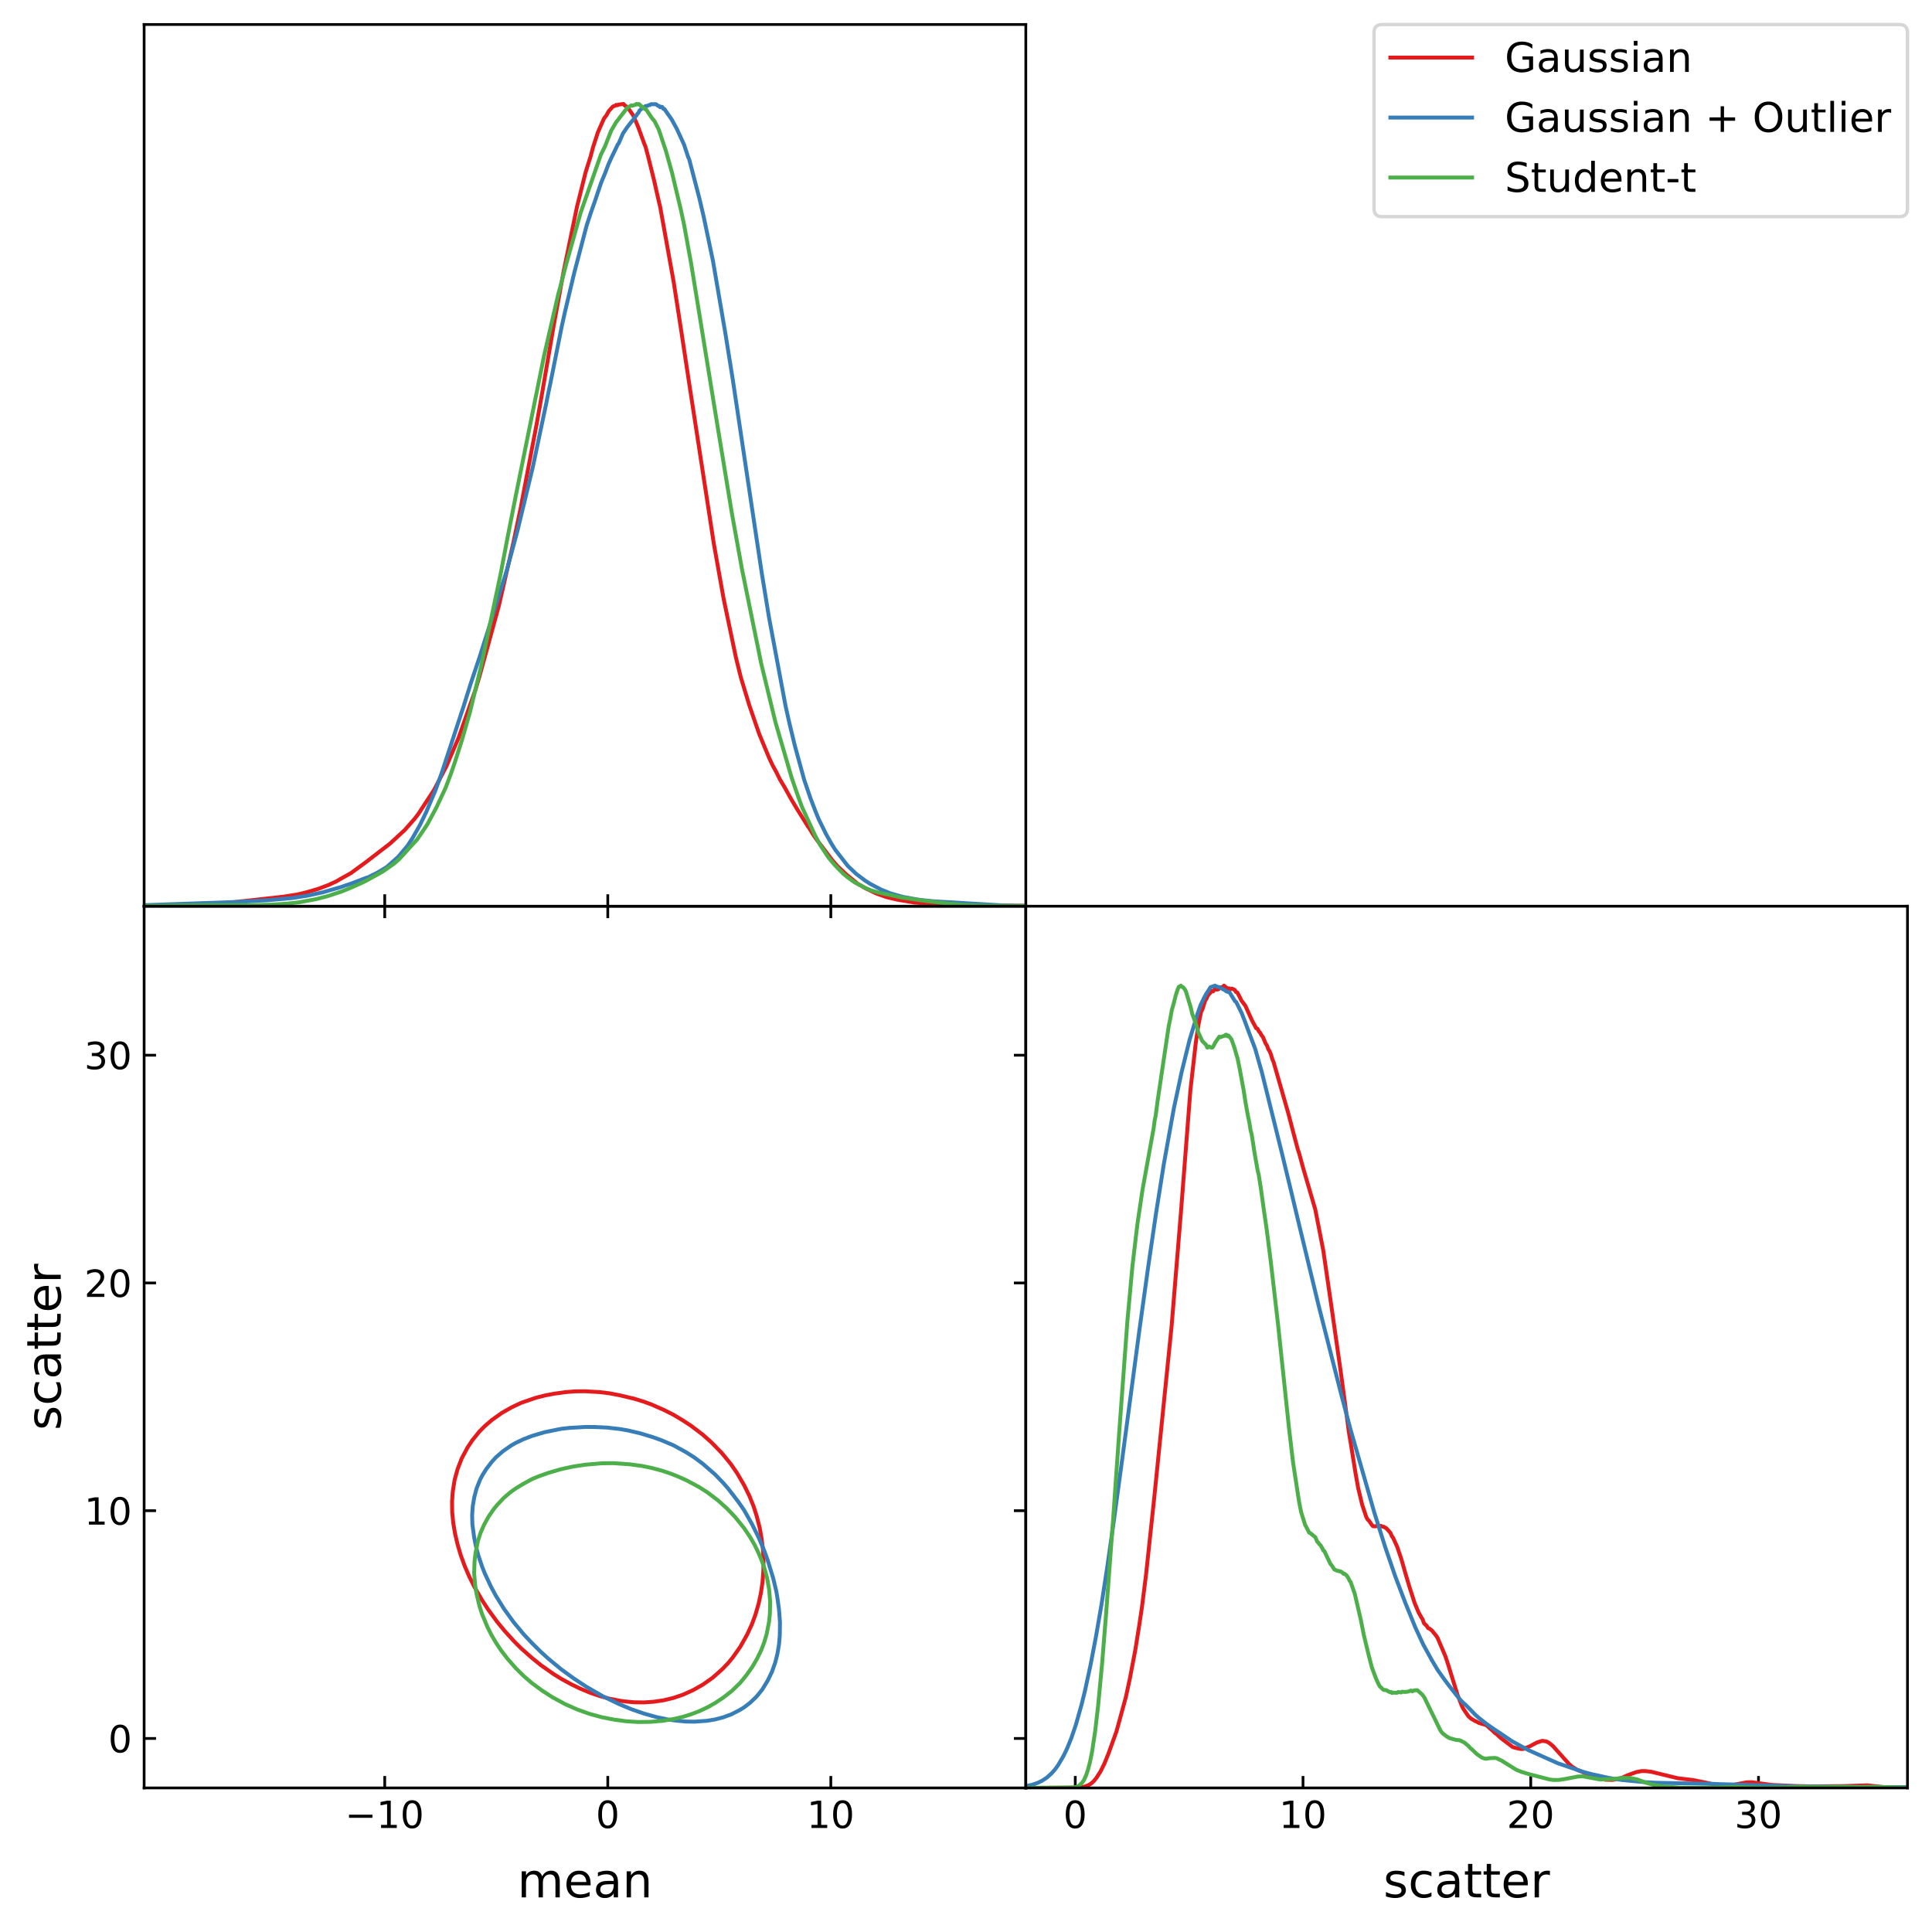 <?xml version="1.0" encoding="utf-8" standalone="no"?>
<!DOCTYPE svg PUBLIC "-//W3C//DTD SVG 1.1//EN"
  "http://www.w3.org/Graphics/SVG/1.1/DTD/svg11.dtd">
<!-- Created with matplotlib (https://matplotlib.org/) -->
<svg height="567.357pt" version="1.1" viewBox="0 0 567.419 567.357" width="567.419pt" xmlns="http://www.w3.org/2000/svg" xmlns:xlink="http://www.w3.org/1999/xlink">
 <defs>
  <style type="text/css">*{stroke-linecap:butt;stroke-linejoin:round;}</style>
 </defs>
 <g id="figure_1">
  <g id="patch_1">
   <path d="M 0 567.357 
L 567.419 567.357 
L 567.419 0 
L 0 0 
z
" style="fill:#ffffff;"/>
  </g>
  <g id="axes_1">
   <g id="patch_2">
    <path d="M 42.329 525.1 
L 301.274 525.1 
L 301.274 266.15 
L 42.329 266.15 
z
" style="fill:#ffffff;"/>
   </g>
   <g id="matplotlib.axis_1">
    <g id="xtick_1">
     <g id="line2d_1">
      <defs>
       <path d="M 0 0 
L 0 -3.5 
" id="m0a0f0f2789" style="stroke:#000000;stroke-width:0.8;"/>
      </defs>
      <g>
       <use style="stroke:#000000;stroke-width:0.8;" x="112.996" xlink:href="#m0a0f0f2789" y="525.1"/>
      </g>
     </g>
     <g id="line2d_2">
      <defs>
       <path d="M 0 0 
L 0 3.5 
" id="mfc42f774b7" style="stroke:#000000;stroke-width:0.8;"/>
      </defs>
      <g>
       <use style="stroke:#000000;stroke-width:0.8;" x="112.996" xlink:href="#mfc42f774b7" y="266.15"/>
      </g>
     </g>
     <g id="text_1">
      <!-- $\mathdefault{−10}$ -->
      <g transform="translate(101.336 536.958)scale(0.11 -0.11)">
       <defs>
        <path d="M 10.594 35.5 
L 73.188 35.5 
L 73.188 27.203 
L 10.594 27.203 
z
" id="DejaVuSans-8722"/>
        <path d="M 12.406 8.297 
L 28.516 8.297 
L 28.516 63.922 
L 10.984 60.406 
L 10.984 69.391 
L 28.422 72.906 
L 38.281 72.906 
L 38.281 8.297 
L 54.391 8.297 
L 54.391 0 
L 12.406 0 
z
" id="DejaVuSans-49"/>
        <path d="M 31.781 66.406 
Q 24.172 66.406 20.328 58.906 
Q 16.5 51.422 16.5 36.375 
Q 16.5 21.391 20.328 13.891 
Q 24.172 6.391 31.781 6.391 
Q 39.453 6.391 43.281 13.891 
Q 47.125 21.391 47.125 36.375 
Q 47.125 51.422 43.281 58.906 
Q 39.453 66.406 31.781 66.406 
z
M 31.781 74.219 
Q 44.047 74.219 50.516 64.516 
Q 56.984 54.828 56.984 36.375 
Q 56.984 17.969 50.516 8.266 
Q 44.047 -1.422 31.781 -1.422 
Q 19.531 -1.422 13.062 8.266 
Q 6.594 17.969 6.594 36.375 
Q 6.594 54.828 13.062 64.516 
Q 19.531 74.219 31.781 74.219 
z
" id="DejaVuSans-48"/>
       </defs>
       <use transform="translate(0 0.781)" xlink:href="#DejaVuSans-8722"/>
       <use transform="translate(83.789 0.781)" xlink:href="#DejaVuSans-49"/>
       <use transform="translate(147.412 0.781)" xlink:href="#DejaVuSans-48"/>
      </g>
     </g>
    </g>
    <g id="xtick_2">
     <g id="line2d_3">
      <g>
       <use style="stroke:#000000;stroke-width:0.8;" x="178.502" xlink:href="#m0a0f0f2789" y="525.1"/>
      </g>
     </g>
     <g id="line2d_4">
      <g>
       <use style="stroke:#000000;stroke-width:0.8;" x="178.502" xlink:href="#mfc42f774b7" y="266.15"/>
      </g>
     </g>
     <g id="text_2">
      <!-- $\mathdefault{0}$ -->
      <g transform="translate(174.982 536.958)scale(0.11 -0.11)">
       <use transform="translate(0 0.781)" xlink:href="#DejaVuSans-48"/>
      </g>
     </g>
    </g>
    <g id="xtick_3">
     <g id="line2d_5">
      <g>
       <use style="stroke:#000000;stroke-width:0.8;" x="244.008" xlink:href="#m0a0f0f2789" y="525.1"/>
      </g>
     </g>
     <g id="line2d_6">
      <g>
       <use style="stroke:#000000;stroke-width:0.8;" x="244.008" xlink:href="#mfc42f774b7" y="266.15"/>
      </g>
     </g>
     <g id="text_3">
      <!-- $\mathdefault{10}$ -->
      <g transform="translate(236.968 536.958)scale(0.11 -0.11)">
       <use transform="translate(0 0.781)" xlink:href="#DejaVuSans-49"/>
       <use transform="translate(63.623 0.781)" xlink:href="#DejaVuSans-48"/>
      </g>
     </g>
    </g>
    <g id="text_4">
     <!-- mean -->
     <g transform="translate(151.95 557.246)scale(0.14 -0.14)">
      <defs>
       <path d="M 52 44.188 
Q 55.375 50.25 60.062 53.125 
Q 64.75 56 71.094 56 
Q 79.641 56 84.281 50.016 
Q 88.922 44.047 88.922 33.016 
L 88.922 0 
L 79.891 0 
L 79.891 32.719 
Q 79.891 40.578 77.094 44.375 
Q 74.312 48.188 68.609 48.188 
Q 61.625 48.188 57.562 43.547 
Q 53.516 38.922 53.516 30.906 
L 53.516 0 
L 44.484 0 
L 44.484 32.719 
Q 44.484 40.625 41.703 44.406 
Q 38.922 48.188 33.109 48.188 
Q 26.219 48.188 22.156 43.531 
Q 18.109 38.875 18.109 30.906 
L 18.109 0 
L 9.078 0 
L 9.078 54.688 
L 18.109 54.688 
L 18.109 46.188 
Q 21.188 51.219 25.484 53.609 
Q 29.781 56 35.688 56 
Q 41.656 56 45.828 52.969 
Q 50 49.953 52 44.188 
z
" id="DejaVuSans-109"/>
       <path d="M 56.203 29.594 
L 56.203 25.203 
L 14.891 25.203 
Q 15.484 15.922 20.484 11.062 
Q 25.484 6.203 34.422 6.203 
Q 39.594 6.203 44.453 7.469 
Q 49.312 8.734 54.109 11.281 
L 54.109 2.781 
Q 49.266 0.734 44.188 -0.344 
Q 39.109 -1.422 33.891 -1.422 
Q 20.797 -1.422 13.156 6.188 
Q 5.516 13.812 5.516 26.812 
Q 5.516 40.234 12.766 48.109 
Q 20.016 56 32.328 56 
Q 43.359 56 49.781 48.891 
Q 56.203 41.797 56.203 29.594 
z
M 47.219 32.234 
Q 47.125 39.594 43.094 43.984 
Q 39.062 48.391 32.422 48.391 
Q 24.906 48.391 20.391 44.141 
Q 15.875 39.891 15.188 32.172 
z
" id="DejaVuSans-101"/>
       <path d="M 34.281 27.484 
Q 23.391 27.484 19.188 25 
Q 14.984 22.516 14.984 16.5 
Q 14.984 11.719 18.141 8.906 
Q 21.297 6.109 26.703 6.109 
Q 34.188 6.109 38.703 11.406 
Q 43.219 16.703 43.219 25.484 
L 43.219 27.484 
z
M 52.203 31.203 
L 52.203 0 
L 43.219 0 
L 43.219 8.297 
Q 40.141 3.328 35.547 0.953 
Q 30.953 -1.422 24.312 -1.422 
Q 15.922 -1.422 10.953 3.297 
Q 6 8.016 6 15.922 
Q 6 25.141 12.172 29.828 
Q 18.359 34.516 30.609 34.516 
L 43.219 34.516 
L 43.219 35.406 
Q 43.219 41.609 39.141 45 
Q 35.062 48.391 27.688 48.391 
Q 23 48.391 18.547 47.266 
Q 14.109 46.141 10.016 43.891 
L 10.016 52.203 
Q 14.938 54.109 19.578 55.047 
Q 24.219 56 28.609 56 
Q 40.484 56 46.344 49.844 
Q 52.203 43.703 52.203 31.203 
z
" id="DejaVuSans-97"/>
       <path d="M 54.891 33.016 
L 54.891 0 
L 45.906 0 
L 45.906 32.719 
Q 45.906 40.484 42.875 44.328 
Q 39.844 48.188 33.797 48.188 
Q 26.516 48.188 22.312 43.547 
Q 18.109 38.922 18.109 30.906 
L 18.109 0 
L 9.078 0 
L 9.078 54.688 
L 18.109 54.688 
L 18.109 46.188 
Q 21.344 51.125 25.703 53.562 
Q 30.078 56 35.797 56 
Q 45.219 56 50.047 50.172 
Q 54.891 44.344 54.891 33.016 
z
" id="DejaVuSans-110"/>
      </defs>
      <use xlink:href="#DejaVuSans-109"/>
      <use x="97.412" xlink:href="#DejaVuSans-101"/>
      <use x="158.936" xlink:href="#DejaVuSans-97"/>
      <use x="220.215" xlink:href="#DejaVuSans-110"/>
     </g>
    </g>
   </g>
   <g id="matplotlib.axis_2">
    <g id="ytick_1">
     <g id="line2d_7">
      <defs>
       <path d="M 0 0 
L 3.5 0 
" id="m9ef5e79fa4" style="stroke:#000000;stroke-width:0.8;"/>
      </defs>
      <g>
       <use style="stroke:#000000;stroke-width:0.8;" x="42.329" xlink:href="#m9ef5e79fa4" y="510.573"/>
      </g>
     </g>
     <g id="line2d_8">
      <defs>
       <path d="M 0 0 
L -3.5 0 
" id="mef6fcb3868" style="stroke:#000000;stroke-width:0.8;"/>
      </defs>
      <g>
       <use style="stroke:#000000;stroke-width:0.8;" x="301.274" xlink:href="#mef6fcb3868" y="510.573"/>
      </g>
     </g>
     <g id="text_5">
      <!-- $\mathdefault{0}$ -->
      <g transform="translate(31.789 514.752)scale(0.11 -0.11)">
       <use transform="translate(0 0.781)" xlink:href="#DejaVuSans-48"/>
      </g>
     </g>
    </g>
    <g id="ytick_2">
     <g id="line2d_9">
      <g>
       <use style="stroke:#000000;stroke-width:0.8;" x="42.329" xlink:href="#m9ef5e79fa4" y="443.685"/>
      </g>
     </g>
     <g id="line2d_10">
      <g>
       <use style="stroke:#000000;stroke-width:0.8;" x="301.274" xlink:href="#mef6fcb3868" y="443.685"/>
      </g>
     </g>
     <g id="text_6">
      <!-- $\mathdefault{10}$ -->
      <g transform="translate(24.749 447.864)scale(0.11 -0.11)">
       <use transform="translate(0 0.781)" xlink:href="#DejaVuSans-49"/>
       <use transform="translate(63.623 0.781)" xlink:href="#DejaVuSans-48"/>
      </g>
     </g>
    </g>
    <g id="ytick_3">
     <g id="line2d_11">
      <g>
       <use style="stroke:#000000;stroke-width:0.8;" x="42.329" xlink:href="#m9ef5e79fa4" y="376.797"/>
      </g>
     </g>
     <g id="line2d_12">
      <g>
       <use style="stroke:#000000;stroke-width:0.8;" x="301.274" xlink:href="#mef6fcb3868" y="376.797"/>
      </g>
     </g>
     <g id="text_7">
      <!-- $\mathdefault{20}$ -->
      <g transform="translate(24.749 380.976)scale(0.11 -0.11)">
       <defs>
        <path d="M 19.188 8.297 
L 53.609 8.297 
L 53.609 0 
L 7.328 0 
L 7.328 8.297 
Q 12.938 14.109 22.625 23.891 
Q 32.328 33.688 34.812 36.531 
Q 39.547 41.844 41.422 45.531 
Q 43.312 49.219 43.312 52.781 
Q 43.312 58.594 39.234 62.25 
Q 35.156 65.922 28.609 65.922 
Q 23.969 65.922 18.812 64.312 
Q 13.672 62.703 7.812 59.422 
L 7.812 69.391 
Q 13.766 71.781 18.938 73 
Q 24.125 74.219 28.422 74.219 
Q 39.75 74.219 46.484 68.547 
Q 53.219 62.891 53.219 53.422 
Q 53.219 48.922 51.531 44.891 
Q 49.859 40.875 45.406 35.406 
Q 44.188 33.984 37.641 27.219 
Q 31.109 20.453 19.188 8.297 
z
" id="DejaVuSans-50"/>
       </defs>
       <use transform="translate(0 0.781)" xlink:href="#DejaVuSans-50"/>
       <use transform="translate(63.623 0.781)" xlink:href="#DejaVuSans-48"/>
      </g>
     </g>
    </g>
    <g id="ytick_4">
     <g id="line2d_13">
      <g>
       <use style="stroke:#000000;stroke-width:0.8;" x="42.329" xlink:href="#m9ef5e79fa4" y="309.909"/>
      </g>
     </g>
     <g id="line2d_14">
      <g>
       <use style="stroke:#000000;stroke-width:0.8;" x="301.274" xlink:href="#mef6fcb3868" y="309.909"/>
      </g>
     </g>
     <g id="text_8">
      <!-- $\mathdefault{30}$ -->
      <g transform="translate(24.749 314.088)scale(0.11 -0.11)">
       <defs>
        <path d="M 40.578 39.312 
Q 47.656 37.797 51.625 33 
Q 55.609 28.219 55.609 21.188 
Q 55.609 10.406 48.188 4.484 
Q 40.766 -1.422 27.094 -1.422 
Q 22.516 -1.422 17.656 -0.516 
Q 12.797 0.391 7.625 2.203 
L 7.625 11.719 
Q 11.719 9.328 16.594 8.109 
Q 21.484 6.891 26.812 6.891 
Q 36.078 6.891 40.938 10.547 
Q 45.797 14.203 45.797 21.188 
Q 45.797 27.641 41.281 31.266 
Q 36.766 34.906 28.719 34.906 
L 20.219 34.906 
L 20.219 43.016 
L 29.109 43.016 
Q 36.375 43.016 40.234 45.922 
Q 44.094 48.828 44.094 54.297 
Q 44.094 59.906 40.109 62.906 
Q 36.141 65.922 28.719 65.922 
Q 24.656 65.922 20.016 65.031 
Q 15.375 64.156 9.812 62.312 
L 9.812 71.094 
Q 15.438 72.656 20.344 73.438 
Q 25.25 74.219 29.594 74.219 
Q 40.828 74.219 47.359 69.109 
Q 53.906 64.016 53.906 55.328 
Q 53.906 49.266 50.438 45.094 
Q 46.969 40.922 40.578 39.312 
z
" id="DejaVuSans-51"/>
       </defs>
       <use transform="translate(0 0.781)" xlink:href="#DejaVuSans-51"/>
       <use transform="translate(63.623 0.781)" xlink:href="#DejaVuSans-48"/>
      </g>
     </g>
    </g>
    <g id="text_9">
     <!-- scatter -->
     <g transform="translate(17.838 420.083)rotate(-90)scale(0.14 -0.14)">
      <defs>
       <path d="M 44.281 53.078 
L 44.281 44.578 
Q 40.484 46.531 36.375 47.5 
Q 32.281 48.484 27.875 48.484 
Q 21.188 48.484 17.844 46.438 
Q 14.5 44.391 14.5 40.281 
Q 14.5 37.156 16.891 35.375 
Q 19.281 33.594 26.516 31.984 
L 29.594 31.297 
Q 39.156 29.25 43.188 25.516 
Q 47.219 21.781 47.219 15.094 
Q 47.219 7.469 41.188 3.016 
Q 35.156 -1.422 24.609 -1.422 
Q 20.219 -1.422 15.453 -0.562 
Q 10.688 0.297 5.422 2 
L 5.422 11.281 
Q 10.406 8.688 15.234 7.391 
Q 20.062 6.109 24.812 6.109 
Q 31.156 6.109 34.562 8.281 
Q 37.984 10.453 37.984 14.406 
Q 37.984 18.062 35.516 20.016 
Q 33.062 21.969 24.703 23.781 
L 21.578 24.516 
Q 13.234 26.266 9.516 29.906 
Q 5.812 33.547 5.812 39.891 
Q 5.812 47.609 11.281 51.797 
Q 16.75 56 26.812 56 
Q 31.781 56 36.172 55.266 
Q 40.578 54.547 44.281 53.078 
z
" id="DejaVuSans-115"/>
       <path d="M 48.781 52.594 
L 48.781 44.188 
Q 44.969 46.297 41.141 47.344 
Q 37.312 48.391 33.406 48.391 
Q 24.656 48.391 19.812 42.844 
Q 14.984 37.312 14.984 27.297 
Q 14.984 17.281 19.812 11.734 
Q 24.656 6.203 33.406 6.203 
Q 37.312 6.203 41.141 7.25 
Q 44.969 8.297 48.781 10.406 
L 48.781 2.094 
Q 45.016 0.344 40.984 -0.531 
Q 36.969 -1.422 32.422 -1.422 
Q 20.062 -1.422 12.781 6.344 
Q 5.516 14.109 5.516 27.297 
Q 5.516 40.672 12.859 48.328 
Q 20.219 56 33.016 56 
Q 37.156 56 41.109 55.141 
Q 45.062 54.297 48.781 52.594 
z
" id="DejaVuSans-99"/>
       <path d="M 18.312 70.219 
L 18.312 54.688 
L 36.812 54.688 
L 36.812 47.703 
L 18.312 47.703 
L 18.312 18.016 
Q 18.312 11.328 20.141 9.422 
Q 21.969 7.516 27.594 7.516 
L 36.812 7.516 
L 36.812 0 
L 27.594 0 
Q 17.188 0 13.234 3.875 
Q 9.281 7.766 9.281 18.016 
L 9.281 47.703 
L 2.688 47.703 
L 2.688 54.688 
L 9.281 54.688 
L 9.281 70.219 
z
" id="DejaVuSans-116"/>
       <path d="M 41.109 46.297 
Q 39.594 47.172 37.812 47.578 
Q 36.031 48 33.891 48 
Q 26.266 48 22.188 43.047 
Q 18.109 38.094 18.109 28.812 
L 18.109 0 
L 9.078 0 
L 9.078 54.688 
L 18.109 54.688 
L 18.109 46.188 
Q 20.953 51.172 25.484 53.578 
Q 30.031 56 36.531 56 
Q 37.453 56 38.578 55.875 
Q 39.703 55.766 41.062 55.516 
z
" id="DejaVuSans-114"/>
      </defs>
      <use xlink:href="#DejaVuSans-115"/>
      <use x="52.1" xlink:href="#DejaVuSans-99"/>
      <use x="107.08" xlink:href="#DejaVuSans-97"/>
      <use x="168.359" xlink:href="#DejaVuSans-116"/>
      <use x="207.568" xlink:href="#DejaVuSans-116"/>
      <use x="246.777" xlink:href="#DejaVuSans-101"/>
      <use x="308.301" xlink:href="#DejaVuSans-114"/>
     </g>
    </g>
   </g>
   <g id="LineCollection_1">
    <path clip-path="url(#p39a877c7c6)" d="M 183.365 499.688 
L 186.245 499.953 
L 189.125 499.992 
L 192.005 499.794 
L 194.885 499.366 
L 197.764 498.677 
L 200.644 497.7 
L 203.64 496.343 
L 206.426 494.761 
L 209.284 492.75 
L 212.164 490.197 
L 213.851 488.431 
L 215.162 486.849 
L 217.392 483.684 
L 219.363 480.203 
L 220.803 477.101 
L 221.877 474.19 
L 222.796 471.025 
L 223.475 467.86 
L 223.947 464.695 
L 224.193 461.531 
L 224.248 458.366 
L 224.094 455.201 
L 223.683 451.909 
L 223.156 448.872 
L 222.243 445.294 
L 221.376 442.542 
L 220.107 439.377 
L 218.551 436.213 
L 216.483 432.659 
L 214.568 429.883 
L 211.964 426.718 
L 208.872 423.553 
L 206.404 421.358 
L 203.055 418.806 
L 200.644 417.219 
L 197.764 415.489 
L 194.885 414.049 
L 191.305 412.477 
L 189.125 411.673 
L 186.245 410.792 
L 181.925 409.77 
L 179.046 409.216 
L 176.166 408.861 
L 171.846 408.606 
L 168.966 408.632 
L 166.086 408.86 
L 162.842 409.312 
L 160.327 409.78 
L 157.447 410.496 
L 153.127 411.98 
L 150.247 413.334 
L 147.367 414.982 
L 144.488 417.025 
L 142.418 418.806 
L 140.833 420.389 
L 138.728 422.993 
L 137.288 425.169 
L 135.613 428.301 
L 134.398 431.465 
L 133.519 434.63 
L 132.968 438.136 
L 132.771 440.96 
L 132.806 444.124 
L 133.118 447.289 
L 133.649 450.454 
L 134.408 453.651 
L 135.33 456.784 
L 136.489 459.948 
L 137.852 463.113 
L 139.448 466.278 
L 141.608 470 
L 143.299 472.607 
L 145.927 476.209 
L 148.158 478.937 
L 151.041 482.102 
L 153.127 484.178 
L 156.138 486.849 
L 158.887 489.066 
L 162.48 491.596 
L 165.03 493.178 
L 167.958 494.761 
L 170.406 495.943 
L 173.286 497.141 
L 176.166 498.124 
L 179.046 498.909 
L 182.166 499.508 
L 183.365 499.688 
L 183.365 499.688 
" style="fill:none;stroke:#e41a1c;stroke-width:1.143;"/>
   </g>
   <g id="LineCollection_2">
    <path clip-path="url(#p39a877c7c6)" d="M 199.008 505.388 
L 201.449 505.605 
L 203.89 505.648 
L 207.552 505.399 
L 209.993 504.997 
L 212.434 504.362 
L 214.876 503.45 
L 217.317 502.194 
L 218.553 501.423 
L 220.278 500.111 
L 222.199 498.273 
L 223.894 496.176 
L 225.489 493.552 
L 226.748 490.929 
L 227.669 488.305 
L 228.334 485.682 
L 228.775 483.058 
L 229.016 480.435 
L 229.08 476.499 
L 228.777 472.564 
L 228.302 469.15 
L 227.994 467.317 
L 227.045 463.381 
L 225.435 458.134 
L 224.489 455.511 
L 222.817 451.575 
L 220.869 447.64 
L 218.537 443.525 
L 216.851 441.081 
L 213.822 437.146 
L 212.434 435.56 
L 209.993 433.021 
L 206.332 429.842 
L 203.792 427.963 
L 201.449 426.484 
L 197.787 424.476 
L 194.126 422.933 
L 191.685 422.066 
L 188.023 420.955 
L 184.318 420.092 
L 181.92 419.683 
L 178.258 419.269 
L 174.596 419.104 
L 172.155 419.078 
L 167.273 419.365 
L 164.832 419.635 
L 159.95 420.626 
L 156.288 421.711 
L 153.685 422.716 
L 151.405 423.805 
L 150.185 424.495 
L 147.744 426.195 
L 145.688 427.963 
L 144.497 429.275 
L 142.861 431.379 
L 141.712 433.21 
L 141.025 434.522 
L 139.974 437.146 
L 139.282 439.769 
L 138.842 442.393 
L 138.666 445.016 
L 138.735 447.64 
L 139.263 451.575 
L 139.794 454.199 
L 140.49 456.822 
L 141.641 460.236 
L 142.369 462.07 
L 144.199 466.005 
L 145.614 468.629 
L 148.057 472.564 
L 150.907 476.499 
L 153.847 480.036 
L 156.288 482.614 
L 158.729 485.04 
L 161.17 487.249 
L 164.832 490.272 
L 168.494 492.939 
L 172.155 495.355 
L 177.038 498.177 
L 181.92 500.538 
L 185.582 502.047 
L 189.243 503.309 
L 192.905 504.328 
L 196.567 505.082 
L 199.008 505.388 
L 199.008 505.388 
" style="fill:none;stroke:#377eb8;stroke-width:1.143;"/>
   </g>
   <g id="LineCollection_3">
    <path clip-path="url(#p39a877c7c6)" d="M 180.209 505.027 
L 183.795 505.516 
L 187.381 505.743 
L 190.968 505.701 
L 194.554 505.405 
L 198.14 504.806 
L 200.531 504.238 
L 202.922 503.491 
L 205.365 502.561 
L 207.892 501.37 
L 210.094 500.124 
L 212.485 498.526 
L 214.937 496.61 
L 217.403 494.23 
L 219.33 491.849 
L 221.006 489.469 
L 222.376 487.089 
L 223.544 484.708 
L 224.453 482.328 
L 225.159 479.948 
L 225.856 476.377 
L 226.11 473.997 
L 226.189 470.426 
L 225.892 466.856 
L 225.256 463.286 
L 224.439 460.397 
L 223.791 458.525 
L 222.798 456.145 
L 221.645 453.764 
L 220.281 451.384 
L 218.462 448.704 
L 215.81 445.433 
L 213.525 443.053 
L 210.882 440.673 
L 207.703 438.254 
L 205.313 436.738 
L 201.542 434.722 
L 198.848 433.532 
L 196.945 432.785 
L 194.554 431.975 
L 191.495 431.151 
L 188.577 430.55 
L 184.99 430.064 
L 180.209 429.729 
L 176.623 429.764 
L 171.841 430.184 
L 168.255 430.731 
L 164.668 431.518 
L 161.082 432.566 
L 158.356 433.532 
L 156.3 434.375 
L 153.5 435.912 
L 151.519 437.116 
L 149.862 438.292 
L 147.933 439.96 
L 146.134 441.863 
L 145.124 443.053 
L 143.483 445.433 
L 142.172 447.814 
L 141.136 450.194 
L 140.368 452.574 
L 139.661 456.145 
L 139.373 458.525 
L 139.253 462.095 
L 139.565 465.686 
L 139.946 468.046 
L 140.797 471.617 
L 141.56 473.997 
L 143.151 477.811 
L 144.346 480.205 
L 145.583 482.328 
L 147.16 484.708 
L 149.128 487.259 
L 151.519 489.974 
L 153.91 492.331 
L 156.3 494.377 
L 159.362 496.61 
L 162.278 498.489 
L 165.864 500.437 
L 169.45 502.041 
L 173.036 503.32 
L 176.623 504.31 
L 180.209 505.027 
L 180.209 505.027 
" style="fill:none;stroke:#4daf4a;stroke-width:1.143;"/>
   </g>
   <g id="patch_3">
    <path d="M 42.329 525.1 
L 42.329 266.15 
" style="fill:none;stroke:#000000;stroke-linecap:square;stroke-linejoin:miter;stroke-width:0.8;"/>
   </g>
   <g id="patch_4">
    <path d="M 301.274 525.1 
L 301.274 266.15 
" style="fill:none;stroke:#000000;stroke-linecap:square;stroke-linejoin:miter;stroke-width:0.8;"/>
   </g>
   <g id="patch_5">
    <path d="M 42.329 525.1 
L 301.274 525.1 
" style="fill:none;stroke:#000000;stroke-linecap:square;stroke-linejoin:miter;stroke-width:0.8;"/>
   </g>
   <g id="patch_6">
    <path d="M 42.329 266.15 
L 301.274 266.15 
" style="fill:none;stroke:#000000;stroke-linecap:square;stroke-linejoin:miter;stroke-width:0.8;"/>
   </g>
  </g>
  <g id="axes_2">
   <g id="patch_7">
    <path d="M 42.329 266.15 
L 301.274 266.15 
L 301.274 7.2 
L 42.329 7.2 
z
" style="fill:#ffffff;"/>
   </g>
   <g id="matplotlib.axis_3">
    <g id="xtick_4">
     <g id="line2d_15">
      <g>
       <use style="stroke:#000000;stroke-width:0.8;" x="112.996" xlink:href="#m0a0f0f2789" y="266.15"/>
      </g>
     </g>
    </g>
    <g id="xtick_5">
     <g id="line2d_16">
      <g>
       <use style="stroke:#000000;stroke-width:0.8;" x="178.502" xlink:href="#m0a0f0f2789" y="266.15"/>
      </g>
     </g>
    </g>
    <g id="xtick_6">
     <g id="line2d_17">
      <g>
       <use style="stroke:#000000;stroke-width:0.8;" x="244.008" xlink:href="#m0a0f0f2789" y="266.15"/>
      </g>
     </g>
    </g>
   </g>
   <g id="matplotlib.axis_4">
    <g id="ytick_5"/>
    <g id="ytick_6"/>
    <g id="ytick_7"/>
    <g id="ytick_8"/>
    <g id="ytick_9"/>
   </g>
   <g id="line2d_18">
    <path clip-path="url(#p8a7eaa777a)" d="M 42.059 266.149 
L 54.622 266.036 
L 60.364 265.769 
L 65.389 265.339 
L 70.414 264.769 
L 83.335 263.337 
L 86.566 262.825 
L 87.284 262.722 
L 90.155 262.025 
L 93.385 261.081 
L 96.616 259.863 
L 98.769 258.861 
L 99.846 258.222 
L 103.076 256.419 
L 107.383 253.27 
L 114.562 247.744 
L 118.869 243.774 
L 121.74 240.511 
L 122.817 239.122 
L 127.483 231.995 
L 131.072 225.116 
L 134.661 216.735 
L 139.686 202.44 
L 140.763 198.841 
L 146.506 177.959 
L 150.813 159.218 
L 152.967 148.94 
L 157.633 124.411 
L 159.068 116.343 
L 162.658 95.415 
L 165.529 79.745 
L 169.477 60.636 
L 171.99 50.603 
L 173.066 47.162 
L 173.425 46.076 
L 174.143 43.348 
L 175.579 38.916 
L 177.373 34.825 
L 178.091 33.892 
L 178.809 32.607 
L 179.886 31.404 
L 180.245 31.166 
L 180.604 31.103 
L 180.963 30.8 
L 181.322 30.91 
L 181.68 30.727 
L 183.116 30.527 
L 183.475 30.978 
L 183.834 31.156 
L 184.193 31.681 
L 184.552 31.852 
L 185.988 33.933 
L 187.423 37.277 
L 189.218 42.217 
L 189.577 43.077 
L 190.295 45.735 
L 192.089 52.928 
L 193.525 59.292 
L 193.884 60.743 
L 197.832 82.68 
L 199.986 96.556 
L 202.498 113.153 
L 209.677 159.859 
L 212.548 175.96 
L 216.137 193.095 
L 217.573 198.923 
L 220.085 207.188 
L 222.957 215.518 
L 225.828 222.45 
L 226.905 224.758 
L 227.982 226.73 
L 229.058 228.909 
L 230.494 231.326 
L 231.93 233.922 
L 232.648 235.179 
L 234.083 237.589 
L 237.314 242.757 
L 237.673 243.226 
L 238.749 244.994 
L 239.826 246.56 
L 240.544 247.507 
L 244.492 252.704 
L 245.928 254.348 
L 247.363 255.706 
L 248.799 257.032 
L 252.029 259.66 
L 252.747 260.032 
L 254.183 260.89 
L 257.413 262.431 
L 260.285 263.453 
L 263.515 264.222 
L 268.54 265.069 
L 269.258 265.114 
L 276.077 265.628 
L 284.692 265.879 
L 301.561 266.041 
L 301.561 266.041 
" style="fill:none;stroke:#e41a1c;stroke-linecap:square;stroke-width:1.143;"/>
   </g>
   <g id="line2d_19">
    <path clip-path="url(#p8a7eaa777a)" d="M 42.087 265.853 
L 69.773 264.889 
L 78.901 264.371 
L 85.899 263.741 
L 90.158 263.073 
L 94.722 262.087 
L 100.503 260.416 
L 101.111 260.174 
L 103.241 259.468 
L 107.5 257.825 
L 108.109 257.661 
L 109.326 257.035 
L 110.543 256.462 
L 111.76 255.753 
L 113.585 254.641 
L 116.932 251.672 
L 119.67 248.425 
L 121.192 246.086 
L 123.321 242.332 
L 125.147 238.577 
L 127.885 232.126 
L 129.711 227.063 
L 136.1 207.605 
L 138.23 200.806 
L 140.968 192.636 
L 142.185 188.764 
L 143.098 185.921 
L 148.878 167.39 
L 151.921 156.096 
L 156.485 137.185 
L 160.44 118.417 
L 161.048 115.361 
L 161.657 112.493 
L 165.004 95.762 
L 165.916 91.641 
L 168.655 80.121 
L 172.306 66.194 
L 173.523 62.496 
L 174.74 59.034 
L 176.565 53.623 
L 177.782 50.694 
L 178.695 48.244 
L 179.608 46.233 
L 180.52 44.355 
L 181.433 42.426 
L 181.737 42.044 
L 182.954 39.214 
L 184.171 37.409 
L 185.693 35.457 
L 185.997 35.191 
L 186.301 34.517 
L 186.91 33.949 
L 187.214 33.395 
L 187.518 33.12 
L 187.822 32.471 
L 188.431 31.941 
L 189.648 31.118 
L 189.952 31.181 
L 190.561 30.861 
L 190.865 30.865 
L 191.169 30.601 
L 192.082 30.61 
L 192.69 30.611 
L 193.299 31.114 
L 193.603 31.129 
L 193.907 31.515 
L 194.212 31.351 
L 194.516 31.432 
L 194.82 31.958 
L 195.124 32.002 
L 197.254 35.058 
L 198.775 37.834 
L 200.905 42.475 
L 202.122 46.168 
L 202.426 46.825 
L 205.469 58.505 
L 206.686 63.717 
L 209.424 76.789 
L 213.075 98.118 
L 215.205 111.432 
L 220.986 150.055 
L 223.724 168.29 
L 225.854 181.334 
L 230.722 207.377 
L 231.939 212.795 
L 233.46 219.074 
L 236.198 229.064 
L 238.024 234.403 
L 239.545 238.383 
L 240.458 240.603 
L 242.587 244.917 
L 244.109 247.648 
L 245.326 249.592 
L 248.977 254.299 
L 251.411 256.61 
L 254.149 258.682 
L 254.757 259.057 
L 255.67 259.633 
L 258.713 261.234 
L 261.451 262.344 
L 262.364 262.619 
L 265.102 263.393 
L 269.97 264.275 
L 274.229 264.706 
L 294.614 265.921 
L 301.308 266.103 
L 301.308 266.103 
" style="fill:none;stroke:#377eb8;stroke-linecap:square;stroke-width:1.143;"/>
   </g>
   <g id="line2d_20">
    <path clip-path="url(#p8a7eaa777a)" d="M 42.101 266.052 
L 61.47 265.83 
L 73.985 265.846 
L 79.647 265.691 
L 84.414 265.388 
L 87.99 264.971 
L 92.758 264.096 
L 96.333 263.16 
L 100.505 261.775 
L 103.485 260.538 
L 106.465 259.203 
L 107.954 258.449 
L 112.424 255.962 
L 115.702 253.665 
L 117.192 252.384 
L 122.555 246.487 
L 124.641 243.41 
L 125.535 242.063 
L 128.217 237.058 
L 130.899 231.308 
L 132.389 227.365 
L 133.58 223.903 
L 135.666 217.373 
L 138.05 209.046 
L 141.328 195.524 
L 146.989 168.772 
L 149.075 157.823 
L 151.459 145.715 
L 159.803 104.418 
L 163.974 86.326 
L 164.57 84.177 
L 166.358 77.329 
L 170.53 62.487 
L 176.489 45.391 
L 177.085 44.203 
L 177.681 42.99 
L 179.469 38.445 
L 180.959 35.885 
L 181.555 35.122 
L 183.641 32.403 
L 184.237 31.659 
L 185.429 30.937 
L 185.727 31.06 
L 186.323 30.841 
L 186.621 30.749 
L 186.919 30.527 
L 187.217 30.675 
L 187.514 30.551 
L 187.812 30.643 
L 188.11 31.032 
L 188.706 31.401 
L 189.302 31.906 
L 189.898 32.34 
L 191.388 34.56 
L 192.282 35.661 
L 193.474 38.05 
L 195.56 44.273 
L 197.348 50.636 
L 200.03 61.898 
L 200.923 66.059 
L 203.009 77.538 
L 210.459 123.433 
L 214.928 150.616 
L 217.908 167.123 
L 223.57 194.908 
L 227.741 212.088 
L 232.509 228.426 
L 234.297 233.617 
L 235.489 236.894 
L 239.363 245.315 
L 240.853 248.129 
L 243.236 251.734 
L 244.13 252.838 
L 245.322 254.215 
L 246.216 255.15 
L 247.706 256.637 
L 248.898 257.624 
L 250.984 259.129 
L 254.262 260.845 
L 255.751 261.473 
L 257.837 262.091 
L 264.691 263.573 
L 270.054 264.352 
L 278.1 265.329 
L 282.569 265.725 
L 287.635 265.943 
L 295.68 266.061 
L 301.342 266.065 
L 301.342 266.065 
" style="fill:none;stroke:#4daf4a;stroke-linecap:square;stroke-width:1.143;"/>
   </g>
   <g id="patch_8">
    <path d="M 42.329 266.15 
L 42.329 7.2 
" style="fill:none;stroke:#000000;stroke-linecap:square;stroke-linejoin:miter;stroke-width:0.8;"/>
   </g>
   <g id="patch_9">
    <path d="M 301.274 266.15 
L 301.274 7.2 
" style="fill:none;stroke:#000000;stroke-linecap:square;stroke-linejoin:miter;stroke-width:0.8;"/>
   </g>
   <g id="patch_10">
    <path d="M 42.329 266.15 
L 301.274 266.15 
" style="fill:none;stroke:#000000;stroke-linecap:square;stroke-linejoin:miter;stroke-width:0.8;"/>
   </g>
   <g id="patch_11">
    <path d="M 42.329 7.2 
L 301.274 7.2 
" style="fill:none;stroke:#000000;stroke-linecap:square;stroke-linejoin:miter;stroke-width:0.8;"/>
   </g>
  </g>
  <g id="axes_3">
   <g id="patch_12">
    <path d="M 301.274 525.1 
L 560.219 525.1 
L 560.219 266.15 
L 301.274 266.15 
z
" style="fill:#ffffff;"/>
   </g>
   <g id="matplotlib.axis_5">
    <g id="xtick_7">
     <g id="line2d_21">
      <g>
       <use style="stroke:#000000;stroke-width:0.8;" x="315.801" xlink:href="#m0a0f0f2789" y="525.1"/>
      </g>
     </g>
     <g id="text_10">
      <!-- $\mathdefault{0}$ -->
      <g transform="translate(312.281 536.958)scale(0.11 -0.11)">
       <use transform="translate(0 0.781)" xlink:href="#DejaVuSans-48"/>
      </g>
     </g>
    </g>
    <g id="xtick_8">
     <g id="line2d_22">
      <g>
       <use style="stroke:#000000;stroke-width:0.8;" x="382.688" xlink:href="#m0a0f0f2789" y="525.1"/>
      </g>
     </g>
     <g id="text_11">
      <!-- $\mathdefault{10}$ -->
      <g transform="translate(375.648 536.958)scale(0.11 -0.11)">
       <use transform="translate(0 0.781)" xlink:href="#DejaVuSans-49"/>
       <use transform="translate(63.623 0.781)" xlink:href="#DejaVuSans-48"/>
      </g>
     </g>
    </g>
    <g id="xtick_9">
     <g id="line2d_23">
      <g>
       <use style="stroke:#000000;stroke-width:0.8;" x="449.575" xlink:href="#m0a0f0f2789" y="525.1"/>
      </g>
     </g>
     <g id="text_12">
      <!-- $\mathdefault{20}$ -->
      <g transform="translate(442.535 536.958)scale(0.11 -0.11)">
       <use transform="translate(0 0.781)" xlink:href="#DejaVuSans-50"/>
       <use transform="translate(63.623 0.781)" xlink:href="#DejaVuSans-48"/>
      </g>
     </g>
    </g>
    <g id="xtick_10">
     <g id="line2d_24">
      <g>
       <use style="stroke:#000000;stroke-width:0.8;" x="516.461" xlink:href="#m0a0f0f2789" y="525.1"/>
      </g>
     </g>
     <g id="text_13">
      <!-- $\mathdefault{30}$ -->
      <g transform="translate(509.421 536.958)scale(0.11 -0.11)">
       <use transform="translate(0 0.781)" xlink:href="#DejaVuSans-51"/>
       <use transform="translate(63.623 0.781)" xlink:href="#DejaVuSans-48"/>
      </g>
     </g>
    </g>
    <g id="text_14">
     <!-- scatter -->
     <g transform="translate(406.289 557.246)scale(0.14 -0.14)">
      <use xlink:href="#DejaVuSans-115"/>
      <use x="52.1" xlink:href="#DejaVuSans-99"/>
      <use x="107.08" xlink:href="#DejaVuSans-97"/>
      <use x="168.359" xlink:href="#DejaVuSans-116"/>
      <use x="207.568" xlink:href="#DejaVuSans-116"/>
      <use x="246.777" xlink:href="#DejaVuSans-101"/>
      <use x="308.301" xlink:href="#DejaVuSans-114"/>
     </g>
    </g>
   </g>
   <g id="matplotlib.axis_6">
    <g id="ytick_10"/>
    <g id="ytick_11"/>
    <g id="ytick_12"/>
    <g id="ytick_13"/>
    <g id="ytick_14"/>
   </g>
   <g id="line2d_25">
    <path clip-path="url(#p5ddf6d550d)" d="M 301.089 525.1 
L 316.866 525.003 
L 318.444 524.744 
L 319.627 524.314 
L 320.416 523.85 
L 321.205 523.152 
L 321.994 522.176 
L 323.177 520.346 
L 324.36 517.963 
L 325.544 515.038 
L 327.91 508.486 
L 330.671 498.394 
L 331.854 492.882 
L 333.432 484.594 
L 334.615 477.188 
L 335.404 471.879 
L 336.588 462.466 
L 338.954 440.279 
L 344.082 389.624 
L 346.843 355.953 
L 349.604 320.318 
L 351.181 306.358 
L 351.97 300.984 
L 352.759 297.2 
L 353.154 296.432 
L 353.942 293.902 
L 354.337 293.312 
L 354.731 292.374 
L 355.915 291.065 
L 356.309 291.155 
L 356.703 290.58 
L 357.492 290.633 
L 357.887 290.522 
L 358.281 289.982 
L 359.07 289.938 
L 359.464 289.477 
L 360.253 290.129 
L 360.648 290.267 
L 361.042 290.281 
L 361.437 290.526 
L 361.831 290.35 
L 362.62 290.721 
L 363.014 291.337 
L 363.409 291.516 
L 364.198 293.008 
L 364.592 293.849 
L 365.775 295.423 
L 367.747 299.796 
L 368.931 301.974 
L 369.325 302.131 
L 369.72 302.895 
L 370.114 303.323 
L 370.508 304.067 
L 370.903 304.535 
L 371.692 306.433 
L 372.086 307.033 
L 372.481 308.115 
L 372.875 308.722 
L 373.269 309.692 
L 373.664 311.041 
L 374.058 311.965 
L 378.397 327.074 
L 379.975 333.119 
L 381.158 337.57 
L 381.552 338.726 
L 382.736 343.066 
L 386.286 355.192 
L 388.652 367.312 
L 391.019 383.602 
L 393.78 402.935 
L 395.752 417.54 
L 396.146 420.568 
L 396.935 425.3 
L 398.118 432.706 
L 398.907 437.118 
L 400.09 442.023 
L 401.274 445.54 
L 401.668 446.28 
L 402.063 446.631 
L 402.851 447.803 
L 403.246 448.24 
L 404.035 448.288 
L 404.429 448.084 
L 405.218 448.179 
L 405.612 448.131 
L 406.007 448.367 
L 406.401 448.396 
L 407.19 448.875 
L 408.373 450.203 
L 408.768 451.151 
L 409.162 451.674 
L 410.346 454.291 
L 411.529 457.75 
L 412.712 461.907 
L 413.895 465.886 
L 415.473 470.802 
L 416.656 473.625 
L 417.445 475.02 
L 417.84 475.647 
L 418.234 476.763 
L 419.023 477.504 
L 419.417 478.163 
L 419.812 478.3 
L 420.601 478.936 
L 421.784 480.396 
L 422.178 480.977 
L 424.545 486.533 
L 425.334 488.943 
L 428.095 497.847 
L 429.278 500.85 
L 429.673 501.72 
L 431.25 504.046 
L 432.039 504.748 
L 433.222 505.461 
L 433.617 505.614 
L 434.406 506.043 
L 436.378 506.609 
L 436.772 506.878 
L 437.561 507.609 
L 438.35 508.279 
L 439.139 509.041 
L 439.533 509.292 
L 440.717 510.395 
L 444.266 513.095 
L 445.055 513.335 
L 446.633 513.676 
L 447.422 513.66 
L 449.394 512.83 
L 451.366 511.774 
L 452.549 511.391 
L 452.944 511.268 
L 454.127 511.448 
L 454.916 511.839 
L 456.099 512.816 
L 460.832 518.096 
L 461.621 518.788 
L 463.199 519.789 
L 465.565 520.754 
L 466.749 521.324 
L 467.538 521.675 
L 471.482 522.703 
L 473.454 522.753 
L 474.637 522.587 
L 476.609 522.037 
L 477.398 521.648 
L 478.582 521.175 
L 480.554 520.459 
L 482.131 520.153 
L 483.315 520.166 
L 484.892 520.346 
L 492.781 522.262 
L 497.12 522.768 
L 500.67 523.468 
L 504.219 524.26 
L 507.769 524.355 
L 509.347 524.145 
L 511.714 523.701 
L 512.897 523.465 
L 514.475 523.422 
L 520.391 524.234 
L 523.546 524.377 
L 527.096 524.537 
L 532.618 524.658 
L 541.69 524.56 
L 548.395 524.333 
L 550.762 524.596 
L 554.312 525.004 
L 557.467 525.086 
L 560.228 525.085 
L 560.228 525.085 
" style="fill:none;stroke:#e41a1c;stroke-linecap:square;stroke-width:1.143;"/>
   </g>
   <g id="line2d_26">
    <path clip-path="url(#p5ddf6d550d)" d="M 301.266 524.579 
L 303.228 524.153 
L 304.863 523.579 
L 306.171 522.923 
L 307.479 522.051 
L 308.787 520.877 
L 309.767 519.783 
L 310.748 518.442 
L 312.383 515.634 
L 313.364 513.616 
L 314.672 510.384 
L 315.98 506.546 
L 317.615 500.774 
L 318.596 496.808 
L 320.231 489.297 
L 321.866 480.736 
L 323.501 471.247 
L 325.135 460.634 
L 327.097 446.921 
L 329.713 427.635 
L 334.618 390.783 
L 337.234 371.953 
L 339.523 356.33 
L 341.811 341.868 
L 344.754 325.533 
L 347.043 314.833 
L 349.332 305.555 
L 351.621 298.01 
L 352.602 295.202 
L 353.583 293.151 
L 354.237 291.936 
L 355.544 289.914 
L 356.852 289.477 
L 357.179 289.701 
L 358.16 289.969 
L 359.795 290.842 
L 360.122 291.145 
L 361.103 291.448 
L 362.738 294.089 
L 363.065 294.29 
L 364.7 297.602 
L 365.681 300.127 
L 366.662 302.791 
L 368.624 307.984 
L 370.585 314.853 
L 376.471 338.603 
L 377.779 344.01 
L 379.414 350.777 
L 381.049 357.641 
L 387.261 383.377 
L 393.801 409.111 
L 395.109 414.045 
L 396.744 420.175 
L 403.61 444.168 
L 406.88 454.523 
L 409.823 463.082 
L 412.766 470.823 
L 415.708 478.043 
L 417.997 482.995 
L 420.613 487.734 
L 422.248 490.489 
L 424.21 493.254 
L 425.518 495.001 
L 426.172 495.837 
L 427.807 497.924 
L 428.788 499.105 
L 429.769 500.136 
L 430.423 500.683 
L 432.057 502.339 
L 433.365 503.688 
L 434.346 504.549 
L 435.981 505.835 
L 436.962 506.573 
L 438.27 507.489 
L 438.924 507.933 
L 444.156 511.436 
L 448.733 513.933 
L 457.562 517.879 
L 465.082 520.428 
L 467.371 521.035 
L 472.276 522.11 
L 474.238 522.47 
L 476.526 522.793 
L 482.739 523.384 
L 486.336 523.589 
L 496.472 523.794 
L 503.012 523.912 
L 505.301 524.001 
L 528.516 524.678 
L 560.233 524.891 
L 560.233 524.891 
" style="fill:none;stroke:#377eb8;stroke-linecap:square;stroke-width:1.143;"/>
   </g>
   <g id="line2d_27">
    <path clip-path="url(#p5ddf6d550d)" d="M 301.149 525.1 
L 315.092 525.002 
L 315.982 524.836 
L 316.872 524.464 
L 317.762 523.643 
L 318.355 522.785 
L 318.948 521.504 
L 319.541 519.737 
L 320.135 517.46 
L 320.728 514.522 
L 321.618 508.628 
L 322.508 501.046 
L 323.695 488.449 
L 324.881 473.599 
L 326.958 445.656 
L 328.738 420.24 
L 331.111 387.998 
L 332.595 371.797 
L 334.078 359.294 
L 335.561 349.373 
L 338.824 331.338 
L 339.121 329.057 
L 339.418 327.665 
L 340.011 323.128 
L 343.274 301.18 
L 343.571 299.87 
L 344.164 296.629 
L 344.758 294.535 
L 345.351 292.201 
L 345.944 290.409 
L 346.241 289.79 
L 346.538 289.706 
L 346.834 289.477 
L 347.131 289.843 
L 347.428 289.905 
L 348.021 290.63 
L 348.318 291.232 
L 349.801 296.195 
L 350.097 297.602 
L 351.284 300.865 
L 351.877 303.047 
L 353.064 305.699 
L 354.251 306.897 
L 354.547 307.674 
L 354.844 307.586 
L 355.141 307.332 
L 355.734 307.693 
L 356.031 307.685 
L 356.327 307.342 
L 356.921 306.181 
L 358.107 304.455 
L 358.404 304.631 
L 359.294 304.291 
L 359.591 304.253 
L 359.887 303.947 
L 360.184 303.877 
L 360.481 304.342 
L 360.777 304.115 
L 361.667 305.209 
L 362.557 307.726 
L 363.151 309.832 
L 363.447 310.77 
L 364.041 313.641 
L 365.227 320.072 
L 365.82 323.884 
L 366.414 327.185 
L 367.007 330.127 
L 367.304 332.045 
L 367.6 333.07 
L 368.49 338.811 
L 369.38 343.832 
L 369.677 344.998 
L 370.27 348.753 
L 371.16 355.16 
L 372.05 361.297 
L 373.237 370.657 
L 375.314 388.598 
L 378.577 419.455 
L 379.764 429.497 
L 381.543 441.126 
L 382.137 444.094 
L 383.027 446.951 
L 383.323 447.88 
L 383.917 448.977 
L 384.51 450.144 
L 384.807 450.252 
L 386.29 451.465 
L 386.883 452.815 
L 387.18 453.052 
L 387.477 453.523 
L 387.773 453.739 
L 388.367 454.729 
L 388.663 455.382 
L 388.96 455.569 
L 390.74 459.322 
L 391.037 459.634 
L 391.927 460.972 
L 392.817 461.352 
L 393.113 461.361 
L 393.41 461.516 
L 393.707 461.494 
L 394.3 461.897 
L 394.597 462.24 
L 394.893 462.194 
L 395.487 462.695 
L 396.08 463.584 
L 396.377 464.27 
L 396.673 464.63 
L 397.86 467.99 
L 399.64 475.614 
L 400.53 480.105 
L 401.123 482.585 
L 402.013 486.25 
L 402.903 489.677 
L 404.09 492.904 
L 404.98 494.843 
L 405.276 495.313 
L 405.87 495.851 
L 406.166 496.178 
L 406.463 496.337 
L 407.056 496.371 
L 407.946 496.847 
L 408.243 496.988 
L 408.54 496.909 
L 408.836 497.24 
L 409.133 497.117 
L 410.32 497.158 
L 410.616 496.944 
L 411.21 497.029 
L 411.506 497.06 
L 411.803 496.856 
L 412.693 496.921 
L 413.583 496.813 
L 414.176 496.57 
L 414.473 496.515 
L 414.769 496.74 
L 415.363 496.446 
L 416.253 496.397 
L 417.736 497.716 
L 418.329 498.547 
L 423.076 508.287 
L 423.669 509.03 
L 424.856 509.986 
L 425.746 510.492 
L 427.526 510.983 
L 428.712 511.11 
L 430.196 511.846 
L 430.789 512.381 
L 431.382 512.869 
L 431.679 513.27 
L 432.272 513.762 
L 433.756 515.178 
L 435.239 516.206 
L 436.129 516.509 
L 436.722 516.518 
L 437.316 516.379 
L 439.096 516.298 
L 439.689 516.422 
L 440.282 516.77 
L 440.876 517.005 
L 445.325 519.773 
L 446.809 520.375 
L 449.182 521.094 
L 450.369 521.398 
L 455.115 522.622 
L 456.302 522.767 
L 457.785 522.758 
L 459.862 522.447 
L 463.422 521.75 
L 464.905 521.708 
L 469.948 522.637 
L 473.805 522.473 
L 476.475 522.174 
L 478.848 522.192 
L 480.925 522.625 
L 483.298 523.551 
L 485.671 524.204 
L 488.341 524.644 
L 493.384 525.035 
L 498.428 525.099 
L 504.361 525.01 
L 509.997 524.806 
L 518.007 525.096 
L 523.644 524.993 
L 528.984 524.777 
L 535.214 524.874 
L 539.96 524.777 
L 546.19 524.874 
L 550.64 524.795 
L 559.243 525.044 
L 560.43 525.01 
L 560.43 525.01 
" style="fill:none;stroke:#4daf4a;stroke-linecap:square;stroke-width:1.143;"/>
   </g>
   <g id="patch_13">
    <path d="M 301.274 525.1 
L 301.274 266.15 
" style="fill:none;stroke:#000000;stroke-linecap:square;stroke-linejoin:miter;stroke-width:0.8;"/>
   </g>
   <g id="patch_14">
    <path d="M 560.219 525.1 
L 560.219 266.15 
" style="fill:none;stroke:#000000;stroke-linecap:square;stroke-linejoin:miter;stroke-width:0.8;"/>
   </g>
   <g id="patch_15">
    <path d="M 301.274 525.1 
L 560.219 525.1 
" style="fill:none;stroke:#000000;stroke-linecap:square;stroke-linejoin:miter;stroke-width:0.8;"/>
   </g>
   <g id="patch_16">
    <path d="M 301.274 266.15 
L 560.219 266.15 
" style="fill:none;stroke:#000000;stroke-linecap:square;stroke-linejoin:miter;stroke-width:0.8;"/>
   </g>
  </g>
  <g id="legend_1">
   <g id="patch_17">
    <path d="M 405.944 63.641 
L 557.819 63.641 
Q 560.219 63.641 560.219 61.241 
L 560.219 9.6 
Q 560.219 7.2 557.819 7.2 
L 405.944 7.2 
Q 403.544 7.2 403.544 9.6 
L 403.544 61.241 
Q 403.544 63.641 405.944 63.641 
z
" style="fill:#ffffff;opacity:0.8;stroke:#cccccc;stroke-linejoin:miter;"/>
   </g>
   <g id="line2d_28">
    <path d="M 408.344 16.918 
L 432.344 16.918 
" style="fill:none;stroke:#e41a1c;stroke-linecap:square;stroke-width:1.143;"/>
   </g>
   <g id="line2d_29"/>
   <g id="text_15">
    <!-- Gaussian -->
    <g transform="translate(441.944 21.118)scale(0.12 -0.12)">
     <defs>
      <path d="M 59.516 10.406 
L 59.516 29.984 
L 43.406 29.984 
L 43.406 38.094 
L 69.281 38.094 
L 69.281 6.781 
Q 63.578 2.734 56.688 0.656 
Q 49.812 -1.422 42 -1.422 
Q 24.906 -1.422 15.25 8.562 
Q 5.609 18.562 5.609 36.375 
Q 5.609 54.25 15.25 64.234 
Q 24.906 74.219 42 74.219 
Q 49.125 74.219 55.547 72.453 
Q 61.969 70.703 67.391 67.281 
L 67.391 56.781 
Q 61.922 61.422 55.766 63.766 
Q 49.609 66.109 42.828 66.109 
Q 29.438 66.109 22.719 58.641 
Q 16.016 51.172 16.016 36.375 
Q 16.016 21.625 22.719 14.156 
Q 29.438 6.688 42.828 6.688 
Q 48.047 6.688 52.141 7.594 
Q 56.25 8.5 59.516 10.406 
z
" id="DejaVuSans-71"/>
      <path d="M 8.5 21.578 
L 8.5 54.688 
L 17.484 54.688 
L 17.484 21.922 
Q 17.484 14.156 20.5 10.266 
Q 23.531 6.391 29.594 6.391 
Q 36.859 6.391 41.078 11.031 
Q 45.312 15.672 45.312 23.688 
L 45.312 54.688 
L 54.297 54.688 
L 54.297 0 
L 45.312 0 
L 45.312 8.406 
Q 42.047 3.422 37.719 1 
Q 33.406 -1.422 27.688 -1.422 
Q 18.266 -1.422 13.375 4.438 
Q 8.5 10.297 8.5 21.578 
z
M 31.109 56 
z
" id="DejaVuSans-117"/>
      <path d="M 9.422 54.688 
L 18.406 54.688 
L 18.406 0 
L 9.422 0 
z
M 9.422 75.984 
L 18.406 75.984 
L 18.406 64.594 
L 9.422 64.594 
z
" id="DejaVuSans-105"/>
     </defs>
     <use xlink:href="#DejaVuSans-71"/>
     <use x="77.49" xlink:href="#DejaVuSans-97"/>
     <use x="138.77" xlink:href="#DejaVuSans-117"/>
     <use x="202.148" xlink:href="#DejaVuSans-115"/>
     <use x="254.248" xlink:href="#DejaVuSans-115"/>
     <use x="306.348" xlink:href="#DejaVuSans-105"/>
     <use x="334.131" xlink:href="#DejaVuSans-97"/>
     <use x="395.41" xlink:href="#DejaVuSans-110"/>
    </g>
   </g>
   <g id="line2d_30">
    <path d="M 408.344 34.532 
L 432.344 34.532 
" style="fill:none;stroke:#377eb8;stroke-linecap:square;stroke-width:1.143;"/>
   </g>
   <g id="line2d_31"/>
   <g id="text_16">
    <!-- Gaussian + Outlier -->
    <g transform="translate(441.944 38.732)scale(0.12 -0.12)">
     <defs>
      <path id="DejaVuSans-32"/>
      <path d="M 46 62.703 
L 46 35.5 
L 73.188 35.5 
L 73.188 27.203 
L 46 27.203 
L 46 0 
L 37.797 0 
L 37.797 27.203 
L 10.594 27.203 
L 10.594 35.5 
L 37.797 35.5 
L 37.797 62.703 
z
" id="DejaVuSans-43"/>
      <path d="M 39.406 66.219 
Q 28.656 66.219 22.328 58.203 
Q 16.016 50.203 16.016 36.375 
Q 16.016 22.609 22.328 14.594 
Q 28.656 6.594 39.406 6.594 
Q 50.141 6.594 56.422 14.594 
Q 62.703 22.609 62.703 36.375 
Q 62.703 50.203 56.422 58.203 
Q 50.141 66.219 39.406 66.219 
z
M 39.406 74.219 
Q 54.734 74.219 63.906 63.938 
Q 73.094 53.656 73.094 36.375 
Q 73.094 19.141 63.906 8.859 
Q 54.734 -1.422 39.406 -1.422 
Q 24.031 -1.422 14.812 8.828 
Q 5.609 19.094 5.609 36.375 
Q 5.609 53.656 14.812 63.938 
Q 24.031 74.219 39.406 74.219 
z
" id="DejaVuSans-79"/>
      <path d="M 9.422 75.984 
L 18.406 75.984 
L 18.406 0 
L 9.422 0 
z
" id="DejaVuSans-108"/>
     </defs>
     <use xlink:href="#DejaVuSans-71"/>
     <use x="77.49" xlink:href="#DejaVuSans-97"/>
     <use x="138.77" xlink:href="#DejaVuSans-117"/>
     <use x="202.148" xlink:href="#DejaVuSans-115"/>
     <use x="254.248" xlink:href="#DejaVuSans-115"/>
     <use x="306.348" xlink:href="#DejaVuSans-105"/>
     <use x="334.131" xlink:href="#DejaVuSans-97"/>
     <use x="395.41" xlink:href="#DejaVuSans-110"/>
     <use x="458.789" xlink:href="#DejaVuSans-32"/>
     <use x="490.576" xlink:href="#DejaVuSans-43"/>
     <use x="574.365" xlink:href="#DejaVuSans-32"/>
     <use x="606.152" xlink:href="#DejaVuSans-79"/>
     <use x="684.863" xlink:href="#DejaVuSans-117"/>
     <use x="748.242" xlink:href="#DejaVuSans-116"/>
     <use x="787.451" xlink:href="#DejaVuSans-108"/>
     <use x="815.234" xlink:href="#DejaVuSans-105"/>
     <use x="843.018" xlink:href="#DejaVuSans-101"/>
     <use x="904.541" xlink:href="#DejaVuSans-114"/>
    </g>
   </g>
   <g id="line2d_32">
    <path d="M 408.344 52.146 
L 432.344 52.146 
" style="fill:none;stroke:#4daf4a;stroke-linecap:square;stroke-width:1.143;"/>
   </g>
   <g id="line2d_33"/>
   <g id="text_17">
    <!-- Student-t -->
    <g transform="translate(441.944 56.346)scale(0.12 -0.12)">
     <defs>
      <path d="M 53.516 70.516 
L 53.516 60.891 
Q 47.906 63.578 42.922 64.891 
Q 37.938 66.219 33.297 66.219 
Q 25.25 66.219 20.875 63.094 
Q 16.5 59.969 16.5 54.203 
Q 16.5 49.359 19.406 46.891 
Q 22.312 44.438 30.422 42.922 
L 36.375 41.703 
Q 47.406 39.594 52.656 34.297 
Q 57.906 29 57.906 20.125 
Q 57.906 9.516 50.797 4.047 
Q 43.703 -1.422 29.984 -1.422 
Q 24.812 -1.422 18.969 -0.25 
Q 13.141 0.922 6.891 3.219 
L 6.891 13.375 
Q 12.891 10.016 18.656 8.297 
Q 24.422 6.594 29.984 6.594 
Q 38.422 6.594 43.016 9.906 
Q 47.609 13.234 47.609 19.391 
Q 47.609 24.75 44.312 27.781 
Q 41.016 30.812 33.5 32.328 
L 27.484 33.5 
Q 16.453 35.688 11.516 40.375 
Q 6.594 45.062 6.594 53.422 
Q 6.594 63.094 13.406 68.656 
Q 20.219 74.219 32.172 74.219 
Q 37.312 74.219 42.625 73.281 
Q 47.953 72.359 53.516 70.516 
z
" id="DejaVuSans-83"/>
      <path d="M 45.406 46.391 
L 45.406 75.984 
L 54.391 75.984 
L 54.391 0 
L 45.406 0 
L 45.406 8.203 
Q 42.578 3.328 38.25 0.953 
Q 33.938 -1.422 27.875 -1.422 
Q 17.969 -1.422 11.734 6.484 
Q 5.516 14.406 5.516 27.297 
Q 5.516 40.188 11.734 48.094 
Q 17.969 56 27.875 56 
Q 33.938 56 38.25 53.625 
Q 42.578 51.266 45.406 46.391 
z
M 14.797 27.297 
Q 14.797 17.391 18.875 11.75 
Q 22.953 6.109 30.078 6.109 
Q 37.203 6.109 41.297 11.75 
Q 45.406 17.391 45.406 27.297 
Q 45.406 37.203 41.297 42.844 
Q 37.203 48.484 30.078 48.484 
Q 22.953 48.484 18.875 42.844 
Q 14.797 37.203 14.797 27.297 
z
" id="DejaVuSans-100"/>
      <path d="M 4.891 31.391 
L 31.203 31.391 
L 31.203 23.391 
L 4.891 23.391 
z
" id="DejaVuSans-45"/>
     </defs>
     <use xlink:href="#DejaVuSans-83"/>
     <use x="63.477" xlink:href="#DejaVuSans-116"/>
     <use x="102.686" xlink:href="#DejaVuSans-117"/>
     <use x="166.064" xlink:href="#DejaVuSans-100"/>
     <use x="229.541" xlink:href="#DejaVuSans-101"/>
     <use x="291.064" xlink:href="#DejaVuSans-110"/>
     <use x="354.443" xlink:href="#DejaVuSans-116"/>
     <use x="393.652" xlink:href="#DejaVuSans-45"/>
     <use x="429.736" xlink:href="#DejaVuSans-116"/>
    </g>
   </g>
  </g>
 </g>
 <defs>
  <clipPath id="p39a877c7c6">
   <rect height="258.95" width="258.945" x="42.329" y="266.15"/>
  </clipPath>
  <clipPath id="p8a7eaa777a">
   <rect height="258.95" width="258.945" x="42.329" y="7.2"/>
  </clipPath>
  <clipPath id="p5ddf6d550d">
   <rect height="258.95" width="258.945" x="301.274" y="266.15"/>
  </clipPath>
 </defs>
</svg>
